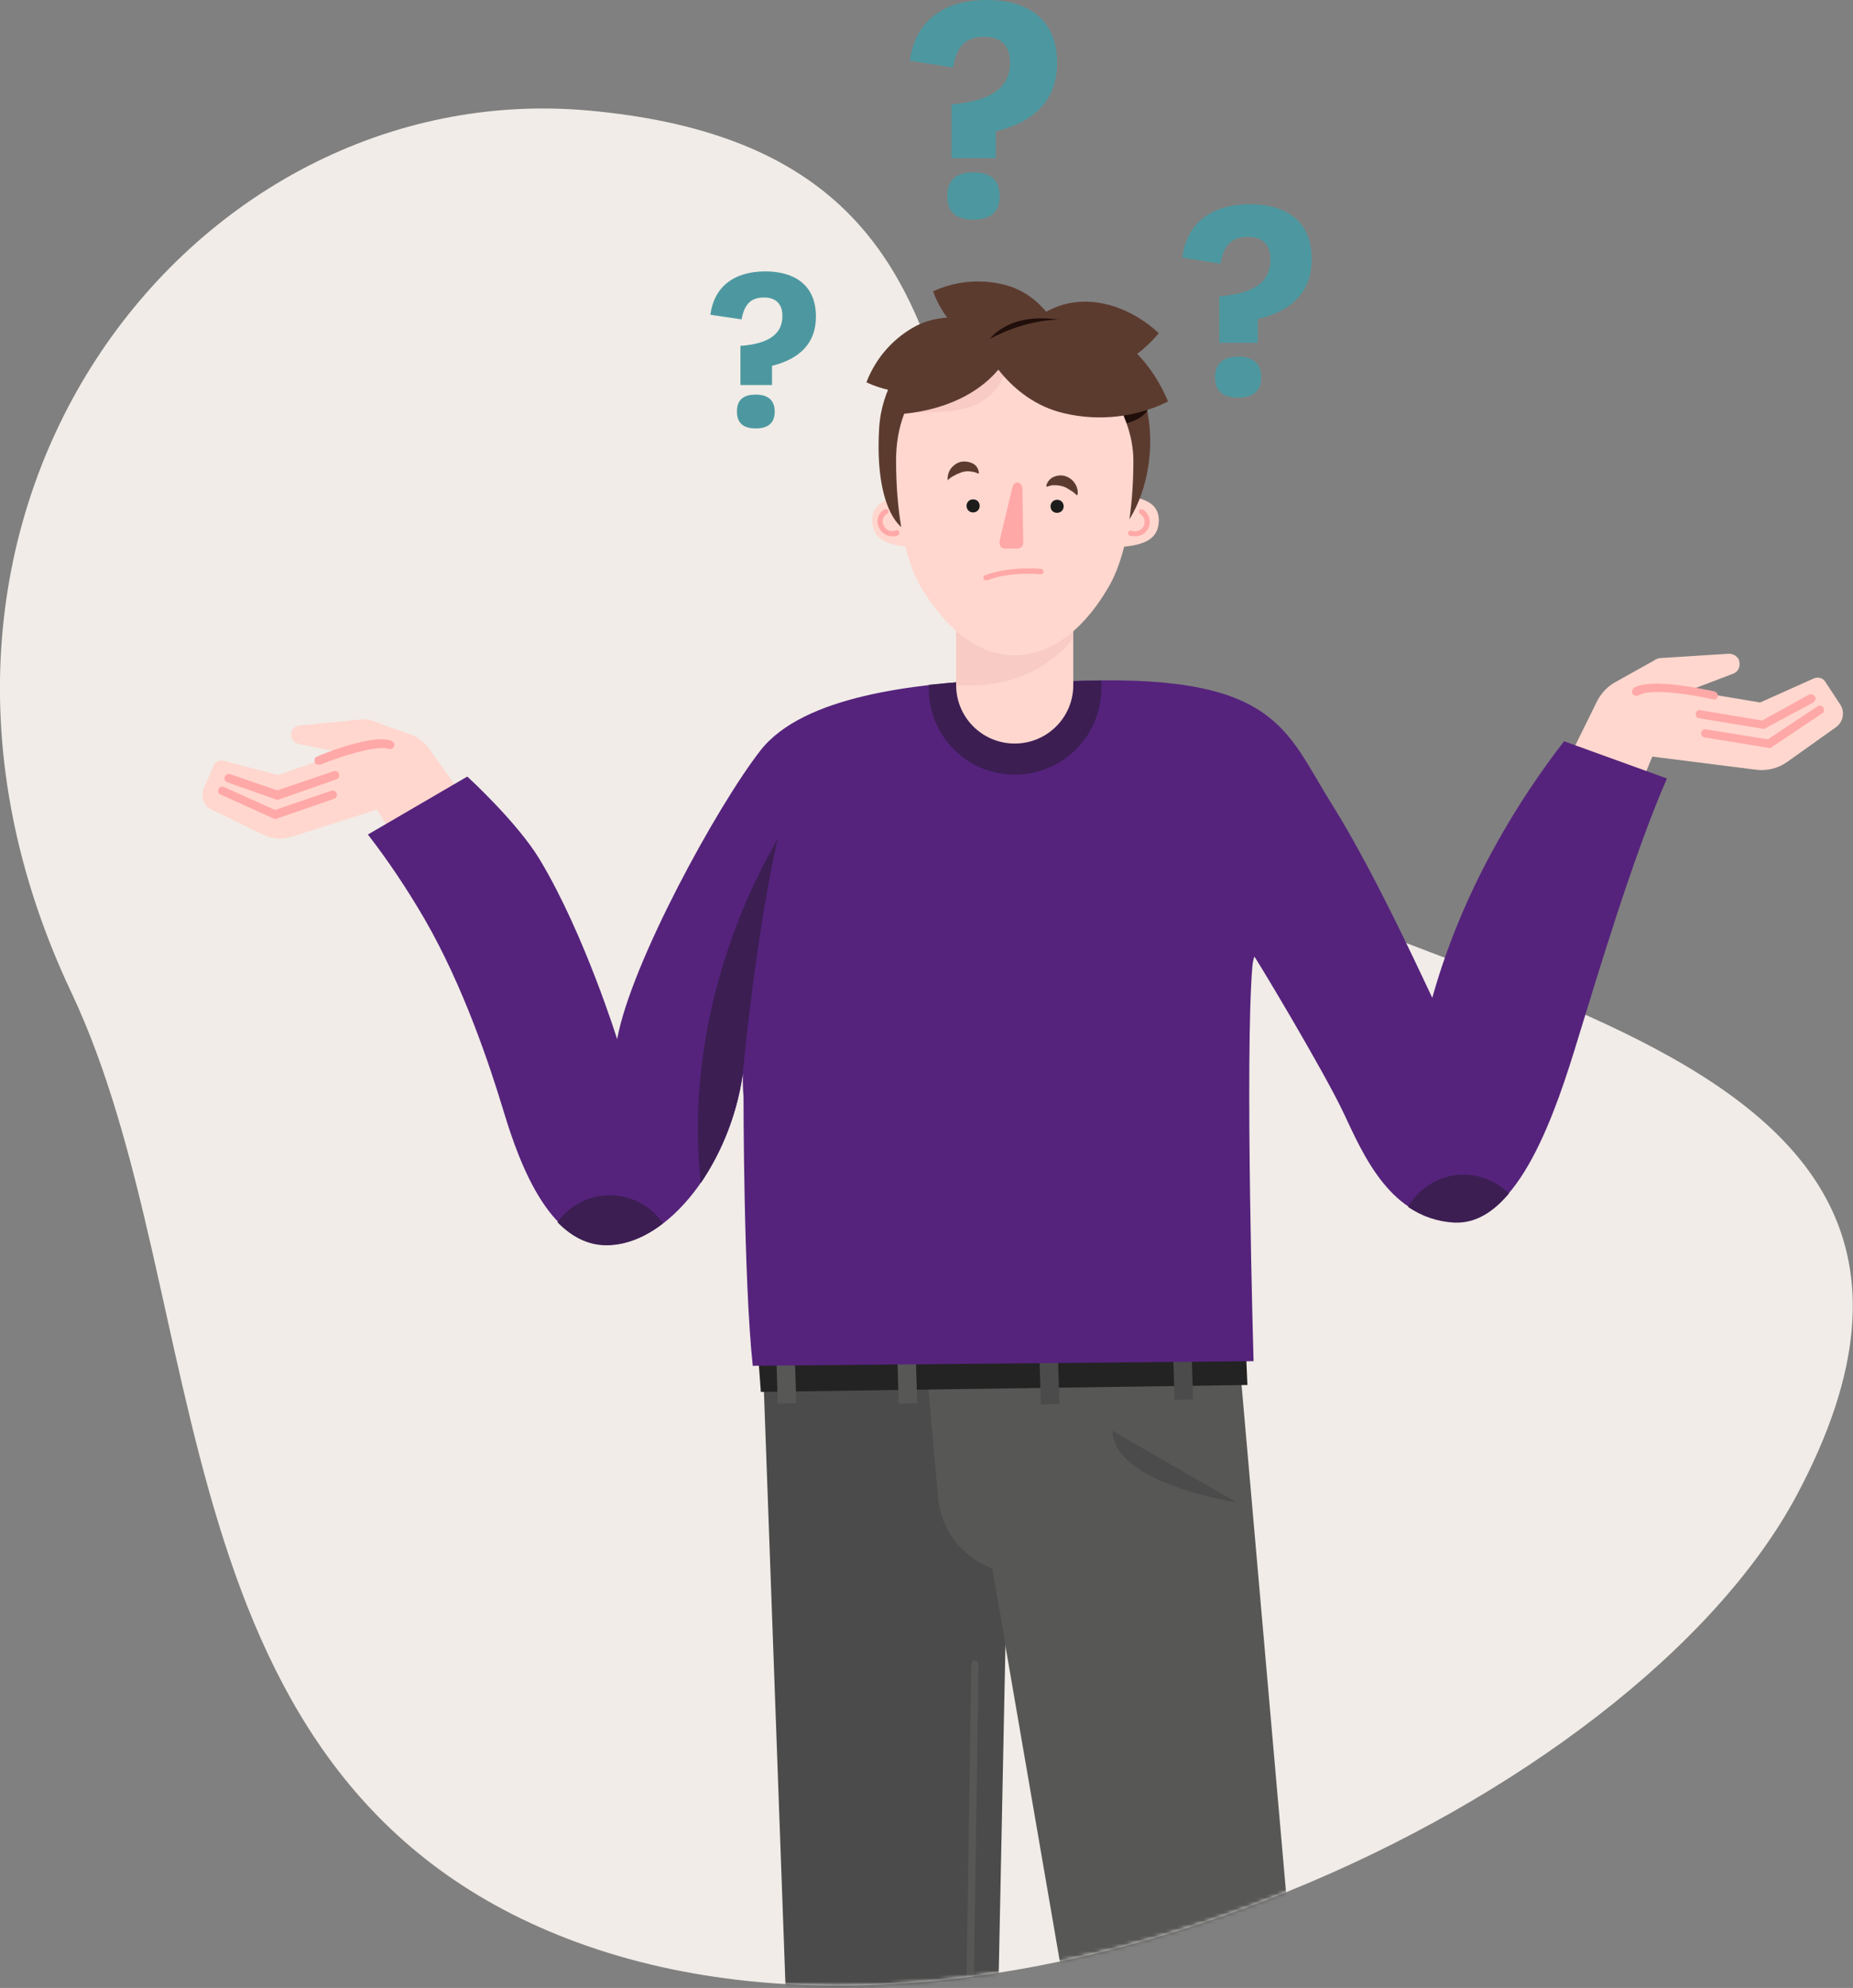 <svg width="481" height="516" viewBox="0 0 481 516" fill="none" xmlns="http://www.w3.org/2000/svg">
<rect x="0" y="0" width="481" height="516" fill="#808080" stroke="none"/>
<path d="M426.2 202.965L428.9 196.389L455.7 199.777C458.6 200.175 461.5 199.478 463.9 197.784L476.5 188.816C478.5 187.421 479 184.731 477.6 182.738L473.8 176.959C473.2 175.963 472 175.664 470.9 176.062L456.9 182.34L438.4 179.251L449.9 174.867C451.3 174.369 451.9 172.774 451.4 171.379V171.28C450.9 170.283 449.9 169.686 448.8 169.686L431.5 170.782C430.7 170.782 429.9 170.981 429.3 171.479L419.3 177.059C417.3 178.155 415.7 179.849 414.6 181.941L408.8 193.699L426.2 202.965Z" fill="#FFD7CE"/>
<path d="M444.9 181.543H444.7C440.5 180.546 428.7 178.454 425.4 180.447C424.9 180.746 424.2 180.646 423.8 180.148C423.5 179.65 423.7 178.952 424.1 178.554C428.7 175.764 443.3 179.151 445 179.45C445.6 179.65 446 180.148 445.9 180.746C445.9 181.244 445.5 181.543 444.9 181.543Z" fill="#FFA8A8"/>
<path d="M459.5 194.197L442.5 191.407C441.9 191.307 441.5 190.809 441.6 190.211C441.7 189.613 442.2 189.215 442.8 189.314L458.9 191.905L471.8 183.336C472.3 183.037 473 183.137 473.3 183.635C473.3 183.635 473.3 183.635 473.3 183.735C473.6 184.233 473.5 184.93 473 185.229C473 185.229 473 185.229 472.9 185.229L459.5 194.197Z" fill="#FFA8A8"/>
<path d="M457.9 189.215L441 186.425C440.4 186.326 440.1 185.728 440.2 185.13C440.3 184.632 440.8 184.233 441.3 184.333L457.4 187.023L469.5 180.347C470.1 180.049 470.7 180.248 471.1 180.746C471.5 181.244 471.2 181.942 470.7 182.34L457.9 189.215Z" fill="#FFA8A8"/>
<path d="M18.5 257.568C-39.8 134.115 49.1 19.33 152.8 28.697C273.2 39.557 230.4 142.285 283.8 201.072C337.2 259.86 535.8 258.066 466.4 388.095C424.2 467.209 261.2 544.828 150.1 504.275C39 463.721 56.2 337.279 18.5 257.568Z" fill="#F1ECE7"/>
<mask id="mask0" mask-type="alpha" maskUnits="userSpaceOnUse" x="-1" y="28" width="482" height="488">
<path d="M18.5 257.568C-39.8 134.115 49.1 19.33 152.8 28.697C273.2 39.557 230.4 142.285 283.8 201.072C337.2 259.86 535.8 258.066 466.4 388.095C424.2 467.209 261.2 544.828 150.1 504.275C39 463.721 56.2 337.279 18.5 257.568Z" fill="#F1ECE7"/>
</mask>
<g mask="url(#mask0)">
<path d="M341 573L321.541 351L198 353.511L260.968 427.092L286.115 573" fill="#575756"/>
<path d="M258.005 573L261 426.732L247.821 352L198 352.968L205.987 573" fill="#4B4B4B"/>
<path d="M250 573L252.128 431.978C252.213 431.398 252.638 430.916 253.149 431.012C253.574 431.109 254 431.495 254 431.978L251.957 573" fill="#575756"/>
</g>
<path d="M101.3 215.818L97.9 210.139L76 217.114C73.4 218.01 70.5 217.811 68 216.516L54.9 210.139C52.8 209.142 52 206.652 52.9 204.559L55.5 198.68C55.9 197.684 57 197.186 58.1 197.485L72.1 201.171L88.8 195.392L77.5 193.101C76.2 192.802 75.3 191.407 75.6 190.111C75.8 189.115 76.7 188.418 77.7 188.318L94 186.724C94.7 186.624 95.5 186.724 96.2 186.923L106.4 190.61C108.5 191.307 110.3 192.702 111.5 194.496L118.7 204.559L101.3 215.818Z" fill="#FFD7CE"/>
<path d="M82.7 198.481C82.3 198.481 81.8 198.282 81.7 197.784C81.5 197.186 81.7 196.588 82.3 196.389C83.7 195.692 97 190.411 101.6 192.304C102.2 192.503 102.5 193.201 102.3 193.699C102.1 194.297 101.4 194.596 100.9 194.396C98 193.3 88.5 196.289 83.2 198.481H82.7Z" fill="#FFA8A8"/>
<path d="M71.4 212.63L57.3 206.253C56.7 206.054 56.5 205.356 56.7 204.858C56.9 204.26 57.6 204.061 58.1 204.26L71.4 210.239L86 205.257C86.6 205.057 87.2 205.356 87.4 205.954C87.6 206.552 87.3 207.15 86.7 207.349L71.4 212.63Z" fill="#FFA8A8"/>
<path d="M72 207.648L59 203.064C58.4 202.865 58.1 202.168 58.4 201.57C58.6 200.972 59.2 200.773 59.8 200.972L72 205.157L86.6 200.175C87.2 199.975 87.8 200.274 88 200.872C88.2 201.47 87.9 202.068 87.4 202.267L72 207.648Z" fill="#FFA8A8"/>
<path d="M239.8 347.044L261.3 345.15L266.8 408.322C254.9 409.318 244.5 400.55 243.5 388.693L239.8 347.044Z" fill="#575756"/>
<path d="M196.8 351.826L323.4 350.032L323.8 359.498L197.5 361.291L196.8 351.826Z" fill="#232323"/>
<path d="M274.5 348.538L269.7 348.737L270.2 364.58L275 364.381L274.5 348.538Z" fill="#4B4B4B"/>
<path d="M237.6 348.339L232.8 348.538L233.3 364.381L238.1 364.181L237.6 348.339Z" fill="#575756"/>
<path d="M309.2 347.343L304.4 347.542L304.9 363.385L309.7 363.185L309.2 347.343Z" fill="#4B4B4B"/>
<path d="M206.2 348.339L201.4 348.538L201.9 364.381L206.7 364.181L206.2 348.339Z" fill="#575756"/>
<path d="M406 192.403C394.9 206.751 379.9 229.967 371.8 258.962C371.8 259.361 357.7 227.775 345.6 208.545C333.5 189.314 331.5 174.369 276.6 176.859L257.8 176.461C238 177.557 208.6 180.447 197.4 194.795C186.2 209.143 163.8 249.995 160.2 269.723C160.4 270.421 151.8 242.522 140.1 223.092C134.2 213.327 121.3 201.57 121.3 201.57L95.5 216.616C100.9 223.59 105.8 230.964 110.2 238.536C120.4 256.172 127.2 276.897 130.3 287.061C133.4 297.224 141.1 323.13 157.5 323.13C173.9 323.13 189.7 301.409 192.8 278.79C192.9 278.89 192.7 281.082 193 284.57C193 284.57 193 332.097 195.4 354.516L325.4 353.321C325.4 353.321 323.1 274.107 325.1 250.692C325.2 249.696 325.4 248.899 325.6 248.301C325.8 248.301 343.6 277.894 348.8 288.954C354 300.014 361 316.354 377.6 317.152C394.2 317.949 404 288.157 409.7 269.325C414.5 253.781 424 221.896 432.7 202.068L406 192.403Z" fill="#55237C"/>
<path d="M157.4 323.229C162.5 323.229 167.5 321.137 172.1 317.55C167 309.977 156.6 307.984 149 313.066C147.3 314.162 145.9 315.557 144.7 317.251C148.2 320.838 152.4 323.229 157.4 323.229Z" fill="#3C1E53"/>
<path d="M365.5 313.266C369.1 315.757 373.3 317.152 377.6 317.351C383.1 317.551 387.7 314.561 391.7 309.779C388.6 306.69 384.3 304.896 379.9 304.896C374 304.896 368.5 308.085 365.5 313.266Z" fill="#3C1E53"/>
<path d="M263.4 201.072C275.8 201.072 285.8 191.108 285.9 178.753V176.66C283 176.66 279.9 176.76 276.7 176.859L257.9 176.461C252.8 176.66 247 177.158 241.1 177.756V178.653C241 190.909 250.9 200.972 263.2 201.072C263.2 201.072 263.3 201.072 263.4 201.072Z" fill="#3C1E53"/>
<path d="M278.6 159.024V177.856C278.6 186.226 271.8 193.001 263.4 193.001C255 193.001 248.2 186.226 248.2 177.856V159.024H278.6Z" fill="#FFD7CE"/>
<path d="M278.6 165.7V159.024H248.2V177.856C265 178.952 274.3 171.081 278.6 165.7Z" fill="#F8CBC5"/>
<path d="M240.7 142.086C232.4 142.086 226.4 141.189 226.4 135.012C226.4 128.834 234.2 128.734 238.7 128.734L240.7 142.086Z" fill="#FFD7CE"/>
<path d="M286.5 142.086C294.8 142.086 300.8 141.189 300.8 135.012C300.8 128.834 293 128.734 288.5 128.734L286.5 142.086Z" fill="#FFD7CE"/>
<path d="M292.5 135.808C299.4 125.844 301.2 108.208 293.8 96.451C286.4 84.694 273.6 80.21 262 80.11C250.4 80.01 229.4 90.273 228.2 111.297C227 132.321 234.1 136.904 234.1 136.904L292.5 135.808Z" fill="#5C3B2F"/>
<path d="M297.8 106.714C297.6 105.518 297.2 104.323 296.9 103.027L283.9 99.64L288.7 110.5C294.1 110.002 296.5 108.308 297.8 106.714Z" fill="#200E0A"/>
<path d="M232.6 119.467C232.6 131.922 234.4 144.576 239.2 152.647C244.8 161.913 252.9 170.084 263.4 170.084C273.9 170.084 282.1 162.013 287.6 152.647C292.4 144.676 294.2 131.922 294.2 119.467C294.2 107.012 284 89.276 264 89.276C244 89.276 232.6 102.13 232.6 119.467Z" fill="#FFD7CE"/>
<path d="M262.8 126.443L259.5 140.293C259.3 141.389 259.8 142.385 260.7 142.385H264.3C265.1 142.285 265.7 141.588 265.6 140.691L265.4 126.841C265.3 125.048 263.3 124.55 262.8 126.443Z" fill="#FFA8A8"/>
<path d="M235.5 103.625C235.5 103.625 226.1 108.209 245.7 106.814C265.3 105.419 261.7 86.587 261.7 86.587L235.5 103.625Z" fill="#F8CBC5"/>
<path d="M252.6 133.019C253.5 133.019 254.3 132.321 254.3 131.325C254.3 130.328 253.6 129.631 252.6 129.631C251.6 129.631 250.9 130.328 250.9 131.325C250.9 132.321 251.7 133.019 252.6 133.019Z" fill="#1C1C1B"/>
<path d="M274.4 133.118C275.3 133.118 276.1 132.421 276.1 131.424C276.1 130.428 275.4 129.73 274.4 129.73C273.5 129.73 272.7 130.428 272.7 131.424C272.7 132.421 273.4 133.118 274.4 133.118Z" fill="#1C1C1B"/>
<path d="M246 124.649C245.9 123.553 246.2 122.556 246.8 121.66C247.4 120.863 248.2 120.265 249.1 119.966C250.1 119.667 251.2 119.767 252.2 120.165C253.3 120.564 254 121.56 254.1 122.756L254 122.955C253.7 122.855 253.3 122.656 253 122.556L252.4 122.457L251.8 122.357C251.1 122.257 250.4 122.357 249.7 122.556C249 122.855 248.3 123.055 247.7 123.453C247 123.752 246.4 124.25 245.9 124.748V124.649H246Z" fill="#5C3B2F"/>
<path d="M279.5 128.535C279 128.036 278.4 127.538 277.8 127.239C277.2 126.841 276.6 126.442 275.9 126.243C275.2 126.044 274.5 125.944 273.8 125.944H273.2L272.7 126.044C272.4 126.143 272 126.243 271.7 126.342L271.6 126.143C271.8 125.047 272.6 124.15 273.6 123.752C274.6 123.353 275.7 123.254 276.7 123.652C277.6 123.951 278.5 124.649 279 125.446C279.6 126.342 279.9 127.438 279.7 128.435L279.5 128.535Z" fill="#5C3B2F"/>
<path d="M256 150.654C255.7 150.654 255.4 150.455 255.3 150.256C255.2 149.957 255.3 149.558 255.6 149.359C261.8 146.968 269.8 147.565 270.2 147.665C270.6 147.665 270.9 147.964 270.9 148.362C270.9 148.761 270.6 149.06 270.2 149.06H270.1C270 149.06 262.1 148.263 256.2 150.654H256Z" fill="#FFA8A8"/>
<path d="M231.8 139.196C230.3 139.295 228.8 138.399 228.2 137.004C227.3 135.31 227.9 133.118 229.6 132.221C229.9 132.022 230.2 132.121 230.4 132.321C230.4 132.321 230.4 132.42 230.5 132.42C230.7 132.719 230.7 133.018 230.4 133.217L230.3 133.317C229.2 133.915 228.8 135.31 229.4 136.406C229.9 137.601 231.3 138.199 232.5 137.701C232.9 137.502 233.3 137.701 233.4 138C233.5 138.299 233.4 138.797 233.1 138.897C233 138.897 233 138.897 232.9 138.996C232.6 139.196 232.2 139.196 231.8 139.196Z" fill="#FFA8A8"/>
<path d="M294.5 139.196C294.1 139.196 293.7 139.096 293.4 139.096C293 138.996 292.8 138.598 292.8 138.299C292.9 137.9 293.3 137.701 293.6 137.701C293.7 137.701 293.7 137.701 293.8 137.801C295 138.199 296.4 137.601 296.9 136.505C297.4 135.409 297 134.114 296 133.417C295.7 133.217 295.6 132.918 295.7 132.62C295.7 132.62 295.7 132.62 295.7 132.52C295.9 132.221 296.2 132.121 296.5 132.221C296.5 132.221 296.5 132.221 296.6 132.221C298.3 133.217 298.9 135.31 298.1 137.004C297.5 138.399 296.1 139.295 294.5 139.196Z" fill="#FFA8A8"/>
<path d="M230.2 107.61C230.2 107.61 254.4 108.507 263.1 89.775C263.1 90.173 254.3 85.092 247.2 88.579C240.1 92.066 234.5 99.639 230.2 107.61Z" fill="#5C3B2F"/>
<path d="M242.2 75.626C248 72.936 254.6 72.338 260.8 73.932C271.3 76.622 275.3 86.885 275.3 86.885C275.3 86.885 268.1 91.469 259.7 90.771C251.3 90.074 244.9 83.099 242.2 75.626Z" fill="#5C3B2F"/>
<path d="M300.8 86.487C296 92.266 289.4 96.351 282 97.846C269.7 100.536 259.9 91.768 259.9 91.768C259.9 91.768 265.2 83.099 274.4 79.612C283.6 76.124 293.9 80.01 300.8 86.487Z" fill="#5C3B2F"/>
<path d="M224.9 99.241C227.2 93.263 231.4 88.281 236.9 85.092C246.1 79.712 256.4 84.096 256.4 84.096C256.4 84.096 254.5 92.366 248.1 97.846C241.7 103.326 232.2 102.629 224.9 99.241Z" fill="#5C3B2F"/>
<path d="M256.4 89.277C256.4 89.277 256.4 87.384 260.7 84.893C265 82.402 272.8 81.206 283.2 85.291L256.4 89.277Z" fill="#200E0A"/>
<path d="M303.2 104.223C294.9 108.308 285.4 109.404 276.4 107.312C261.3 103.924 254.9 89.177 254.9 89.177C254.9 89.177 265.1 82.302 277.3 83C289.5 83.797 298.8 93.562 303.2 104.223Z" fill="#5C3B2F"/>
<path d="M288.7 371.355L289 373.049C291.5 385.504 321 389.988 321 389.988L288.7 371.355Z" fill="#4B4B4B"/>
<path d="M181.9 307.088C187.6 298.619 191.3 288.954 192.8 278.791C192.8 278.791 196 243.618 201.9 217.612C202.1 218.011 176.5 256.571 181.9 307.088Z" fill="#3C1E53"/>
<path d="M247 41.051V27.102C254.4 26.404 262.2 24.412 262.2 16.241C262.2 11.459 259.4 9.565 255.5 9.565C250.7 9.565 248.3 11.957 247.4 17.537L236.2 15.743C237.4 6.078 244.3 0 256.2 0C265.5 0 274.4 3.986 274.4 16.341C274.4 26.006 268.5 31.685 258.5 34.077V41.051H247ZM252.7 56.994C248.1 56.994 245.9 55.001 245.9 50.916C245.9 46.83 248.1 44.738 252.7 44.738C257.3 44.738 259.5 46.93 259.5 50.916C259.5 54.901 257.3 56.994 252.7 56.994Z" fill="#4D98A0"/>
<path d="M192.2 99.739V89.775C197.5 89.377 203.1 87.882 203.1 82.004C203.1 78.616 201.1 77.221 198.3 77.221C194.9 77.221 193.2 79.014 192.5 82.9L184.4 81.705C185.3 74.73 190.2 70.445 198.7 70.445C205.4 70.445 211.8 73.335 211.8 82.203C211.8 89.078 207.6 93.163 200.4 94.957V99.939H192.2V99.739ZM196.2 111.198C192.9 111.198 191.3 109.803 191.3 106.814C191.3 103.824 192.9 102.43 196.2 102.43C199.5 102.43 201.1 104.024 201.1 106.814C201.1 109.604 199.6 111.198 196.2 111.198Z" fill="#4D98A0"/>
<path d="M316.5 89.276V76.921C323.1 76.323 329.8 74.629 329.8 67.356C329.8 63.171 327.4 61.477 323.9 61.477C319.8 61.477 317.6 63.57 316.8 68.452L306.9 66.858C308 58.289 314 53.008 324.5 53.008C332.7 53.008 340.5 56.495 340.5 67.256C340.5 75.726 335.3 80.807 326.5 82.8V88.978H316.5V89.276ZM321.4 103.226C317.4 103.226 315.4 101.432 315.4 97.945C315.4 94.557 317.4 92.565 321.4 92.565C325.4 92.565 327.4 94.557 327.4 97.945C327.4 101.333 325.4 103.226 321.4 103.226Z" fill="#4D98A0"/>
</svg>
